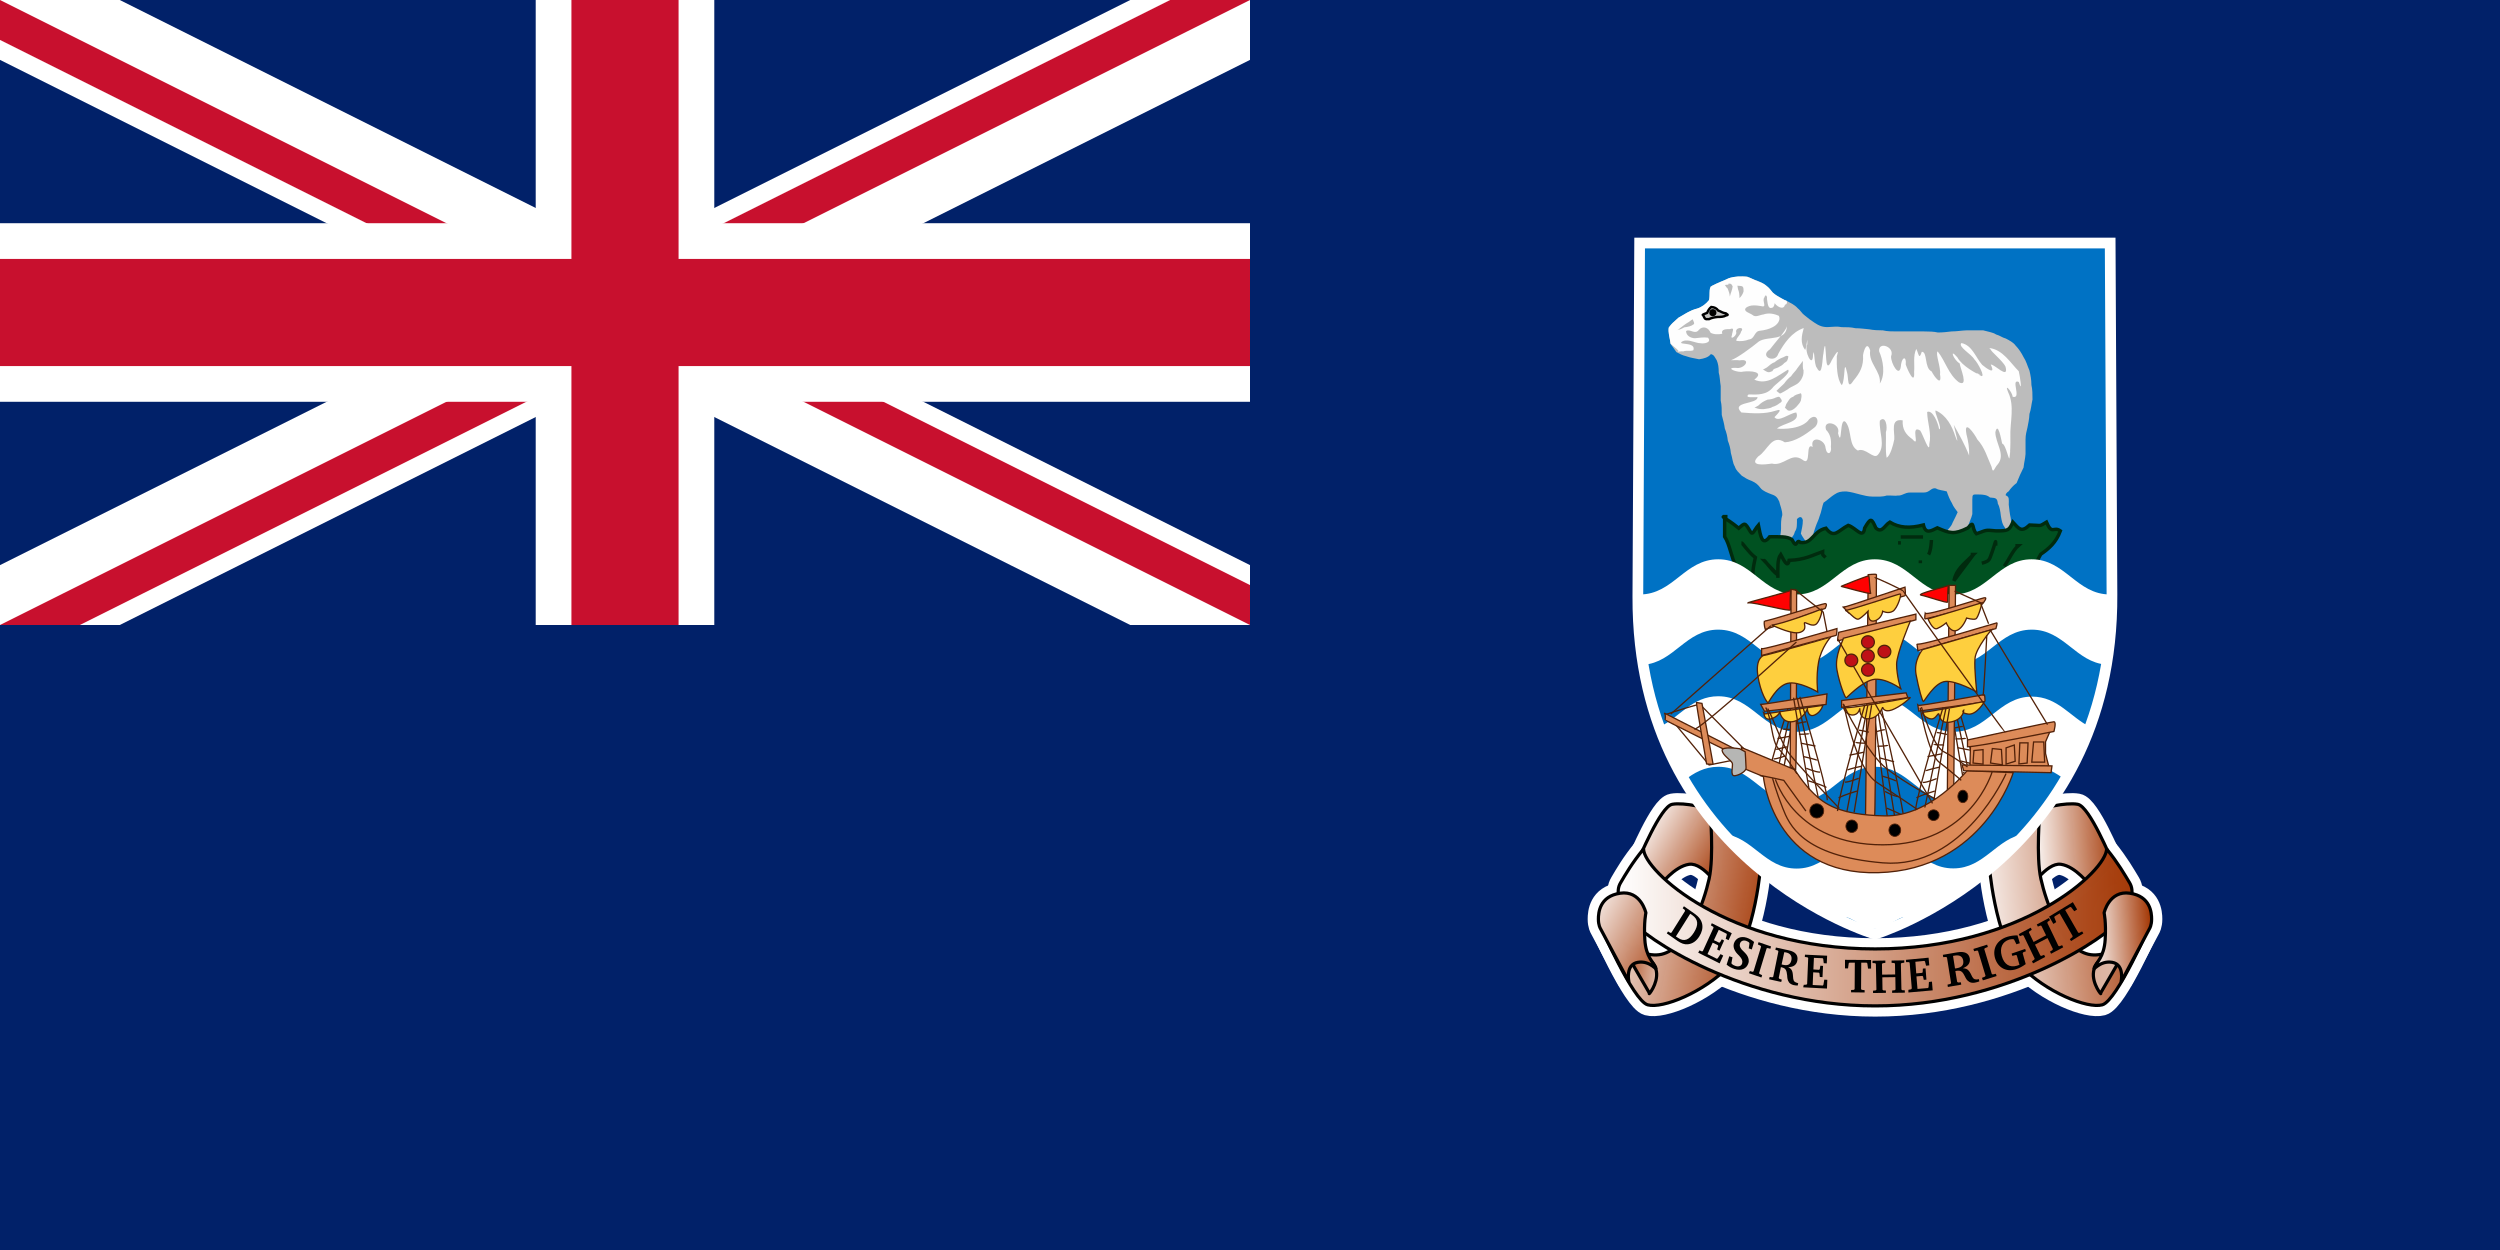 <?xml version="1.0" encoding="utf-8"?>
<!-- Generator: Adobe Illustrator 23.1.0, SVG Export Plug-In . SVG Version: 6.00 Build 0)  -->
<svg version="1.1" id="Layer_1" xmlns="http://www.w3.org/2000/svg" xmlns:xlink="http://www.w3.org/1999/xlink" x="0px" y="0px"
	 viewBox="0 0 1400 700" style="enable-background:new 0 0 1400 700;" xml:space="preserve">
<style type="text/css">
	.st0{fill:#012169;}
	.st1{stroke:#FFFFFF;stroke-width:60;}
	.st2{clip-path:url(#SVGID_2_);stroke:#C8102E;stroke-width:40;}
	.st3{stroke:#FFFFFF;stroke-width:100;}
	.st4{stroke:#C8102E;stroke-width:60;}
	.st5{fill:url(#SVGID_3_);stroke:#FFFFFF;stroke-width:12;stroke-linejoin:bevel;}
	.st6{fill:url(#SVGID_4_);stroke:#FFFFFF;stroke-width:12;stroke-linejoin:bevel;}
	.st7{fill:url(#SVGID_5_);stroke:#FFFFFF;stroke-width:12;stroke-linejoin:bevel;}
	.st8{fill:url(#SVGID_6_);stroke:#FFFFFF;stroke-width:12;stroke-linejoin:bevel;}
	.st9{fill:url(#SVGID_7_);stroke:#FFFFFF;stroke-width:12;stroke-linejoin:bevel;}
	.st10{fill:url(#SVGID_8_);stroke:#FFFFFF;stroke-width:12;stroke-linejoin:bevel;}
	.st11{fill:url(#SVGID_9_);stroke:#FFFFFF;stroke-width:12;stroke-linejoin:bevel;}
	.st12{fill:url(#SVGID_10_);stroke:#FFFFFF;stroke-width:12;stroke-linejoin:bevel;}
	.st13{fill:url(#SVGID_11_);stroke:#FFFFFF;stroke-width:12;stroke-linejoin:bevel;}
	.st14{fill:url(#SVGID_12_);stroke:#000000;stroke-width:1.8;stroke-linejoin:bevel;}
	.st15{fill:url(#SVGID_13_);stroke:#000000;stroke-width:1.8;stroke-linejoin:bevel;}
	.st16{fill:url(#SVGID_14_);stroke:#000000;stroke-width:1.8;stroke-linejoin:bevel;}
	.st17{fill:url(#SVGID_15_);stroke:#000000;stroke-width:1.8;stroke-linejoin:bevel;}
	.st18{fill:url(#SVGID_16_);stroke:#000000;stroke-width:1.8;stroke-linejoin:bevel;}
	.st19{fill:url(#SVGID_17_);stroke:#000000;stroke-width:1.8;stroke-linejoin:bevel;}
	.st20{fill:url(#SVGID_18_);stroke:#000000;stroke-width:1.8;stroke-linejoin:bevel;}
	.st21{fill:url(#SVGID_19_);stroke:#000000;stroke-width:1.8;stroke-linejoin:bevel;}
	.st22{fill:url(#SVGID_20_);stroke:#000000;stroke-width:1.8;stroke-linejoin:bevel;}
	.st23{fill:#0072C4;stroke:#FFFFFF;stroke-width:6;}
	.st24{fill:#BCBCBC;}
	.st25{fill:#FEFEFE;}
	.st26{fill:#C4C4C2;stroke:#000000;stroke-width:1.358;}
	.st27{fill:#005121;stroke:#002B0E;stroke-width:1.94;}
	.st28{fill:#FFFFFF;}
	.st29{fill:none;stroke:#522108;stroke-width:0.737;}
	.st30{fill:none;stroke:#522108;stroke-width:0.751;}
	.st31{fill:#DD8B59;stroke:#522108;stroke-width:0.737;}
	.st32{fill:#FECF3E;stroke:#522108;stroke-width:0.737;}
	.st33{fill:#B6B6B4;stroke:#522108;stroke-width:0.737;}
	.st34{stroke:#522108;stroke-width:0.475;}
	.st35{fill:#FF0101;stroke:#522108;stroke-width:0.737;}
	.st36{fill:#BE1017;stroke:#522108;stroke-width:0.581;}
</style>
<rect y="0" class="st0" width="1400" height="700"/>
<path class="st1" d="M0,0l700,350 M700,0L0,350"/>
<g>
	<defs>
		<path id="SVGID_1_" d="M0,0v175h816.7v175H700L0,0z M700,0H350v408.3H0V350L700,0z"/>
	</defs>
	<clipPath id="SVGID_2_">
		<use xlink:href="#SVGID_1_"  style="overflow:visible;"/>
	</clipPath>
	<path class="st2" d="M0,0l700,350 M700,0L0,350"/>
</g>
<path class="st3" d="M350,0v408.3 M0,175h816.7"/>
<path class="st4" d="M350,0v408.3 M0,175h816.7"/>
<path class="st0" d="M0,350h700V0h700v700H0V350z"/>
<g>
	<g>
		<g id="scroll">
			
				<linearGradient id="SVGID_3_" gradientUnits="userSpaceOnUse" x1="965.384" y1="211.989" x2="918.337" y2="239.781" gradientTransform="matrix(1 0 0 -1 0 699.889)">
				<stop  offset="0" style="stop-color:#A43907;stop-opacity:0.996"/>
				<stop  offset="1" style="stop-color:#FFFFFF"/>
			</linearGradient>
			<path class="st5" d="M964.2,499c0,0-10-16.2-18.3-15c-8.3,1.2-16,11.6-16.6,12.1c-0.6,0.6-12.7-13.3-12.2-13.9
				c0.6-0.6,12.7-30.7,19.4-31.8c6.6-1.2,21,2.2,21,3.4S964.2,499,964.2,499L964.2,499z"/>
			
				<linearGradient id="SVGID_4_" gradientUnits="userSpaceOnUse" x1="991.754" y1="181.744" x2="888.463" y2="200.87" gradientTransform="matrix(1 0 0 -1 0 699.889)">
				<stop  offset="0" style="stop-color:#A43907;stop-opacity:0.996"/>
				<stop  offset="1" style="stop-color:#FFFFFF"/>
			</linearGradient>
			<path class="st6" d="M986.3,481.7c0,1.2-3.3,44-17.7,59c-14.4,15-37.6,24.3-45.9,22c-8.3-2.3-27.1-45.7-27.1-45.7
				s19.9,20.8,34.9,17.4c14.9-3.5,23.8-29.5,26.6-42.2c2.8-12.7,0.6-37.6,0.6-37.6L986.3,481.7L986.3,481.7z"/>
			
				<linearGradient id="SVGID_5_" gradientUnits="userSpaceOnUse" x1="1185.937" y1="227.518" x2="1137.835" y2="224.716" gradientTransform="matrix(1 0 0 -1 0 699.889)">
				<stop  offset="0" style="stop-color:#A43907;stop-opacity:0.996"/>
				<stop  offset="1" style="stop-color:#FFFFFF"/>
			</linearGradient>
			<path class="st7" d="M1135.8,499c0,0,10-16.2,18.3-15c8.3,1.2,16,11.6,16.6,12.1c0.6,0.6,12.7-13.3,12.2-13.9
				c-0.6-0.6-12.7-30.7-19.4-31.8c-6.6-1.2-21,2.2-21,3.4S1135.8,499,1135.8,499L1135.8,499z"/>
			
				<linearGradient id="SVGID_6_" gradientUnits="userSpaceOnUse" x1="1206.681" y1="195.216" x2="1104.678" y2="186.553" gradientTransform="matrix(1 0 0 -1 0 699.889)">
				<stop  offset="0" style="stop-color:#A43907;stop-opacity:0.996"/>
				<stop  offset="1" style="stop-color:#FFFFFF"/>
			</linearGradient>
			<path class="st8" d="M1113.7,481.7c0,1.2,3.3,44,17.7,59c14.4,15,37.6,24.3,45.9,22c8.3-2.3,27.1-45.7,27.1-45.7
				s-19.9,20.8-34.9,17.4c-14.9-3.5-23.8-29.5-26.6-42.2c-2.8-12.7-0.6-37.6-0.6-37.6L1113.7,481.7L1113.7,481.7z"/>
			
				<linearGradient id="SVGID_7_" gradientUnits="userSpaceOnUse" x1="1193.82" y1="180.569" x2="906.189" y2="180.569" gradientTransform="matrix(1 0 0 -1 0 699.889)">
				<stop  offset="0" style="stop-color:#A43907;stop-opacity:0.996"/>
				<stop  offset="1" style="stop-color:#FFFFFF"/>
			</linearGradient>
			<path class="st9" d="M920.4,475.4c-6.6,8.1-10.2,14.4-12.9,19c-2.8,4.6-1.1,11.1,5.3,20.3c6.9,9.9,63.5,48.6,137.3,48.6
				s130.4-38.7,137.3-48.6c6.4-9.2,8-15.6,5.2-20.3c-2.8-4.6-6.3-10.9-12.9-19c0,12.1-46.9,56-129.6,56S920.4,487.5,920.4,475.4z"/>
			
				<linearGradient id="SVGID_8_" gradientUnits="userSpaceOnUse" x1="913.99" y1="159.046" x2="1334.757" y2="155.642" gradientTransform="matrix(1 0 0 -1 0 699.889)">
				<stop  offset="0" style="stop-color:#A43907;stop-opacity:0.996"/>
				<stop  offset="1" style="stop-color:#FFFFFF"/>
			</linearGradient>
			<path class="st10" d="M1176.3,556.2c1.1-1.7,12.7-22,12.7-22l-6.4-4.7c-2,5.7-9.1,7.6-10.2,14.5
				C1171.3,551,1177.4,557.9,1176.3,556.2L1176.3,556.2z"/>
			
				<linearGradient id="SVGID_9_" gradientUnits="userSpaceOnUse" x1="1204.628" y1="175.844" x2="1170.576" y2="173.807" gradientTransform="matrix(1 0 0 -1 0 699.889)">
				<stop  offset="0" style="stop-color:#A43907;stop-opacity:0.996"/>
				<stop  offset="1" style="stop-color:#FFFFFF"/>
			</linearGradient>
			<path class="st11" d="M1187.8,549.9c0,0,2.2-9.8-5-11c-7.2-1.2-11,5.5-10,2.9c1.2-2.9,5.5-5.8,6.1-15.6c0.6-9.8-0.6-15-0.6-15
				s2.8-12.7,14.4-11c11.6,1.7,12.2,11,12.2,14.5s-1.1,5.2-1.1,5.2L1187.8,549.9L1187.8,549.9z"/>
			
				<linearGradient id="SVGID_10_" gradientUnits="userSpaceOnUse" x1="906.553" y1="159.109" x2="939.407" y2="153.898" gradientTransform="matrix(1 0 0 -1 0 699.889)">
				<stop  offset="0" style="stop-color:#A43907;stop-opacity:0.996"/>
				<stop  offset="1" style="stop-color:#FFFFFF"/>
			</linearGradient>
			<path class="st12" d="M923.7,556.2c-1.1-1.7-12.7-22-12.7-22l6.4-4.7c2,5.7,9.1,7.6,10.2,14.5C928.7,551,922.6,557.9,923.7,556.2
				L923.7,556.2z"/>
			
				<linearGradient id="SVGID_11_" gradientUnits="userSpaceOnUse" x1="939.57" y1="159.748" x2="883.723" y2="190.744" gradientTransform="matrix(1 0 0 -1 0 699.889)">
				<stop  offset="0" style="stop-color:#A43907;stop-opacity:0.996"/>
				<stop  offset="1" style="stop-color:#FFFFFF"/>
			</linearGradient>
			<path class="st13" d="M912.2,549.9c0,0-2.2-9.8,5-11c7.2-1.2,11,5.5,10,2.9c-1.2-2.9-5.5-5.8-6.1-15.6c-0.6-9.8,0.6-15,0.6-15
				s-2.8-12.7-14.4-11c-11.6,1.7-12.2,11-12.2,14.5s1.1,5.2,1.1,5.2L912.2,549.9L912.2,549.9z"/>
		</g>
	</g>
	<g>
		
			<linearGradient id="SVGID_12_" gradientUnits="userSpaceOnUse" x1="965.384" y1="211.989" x2="918.337" y2="239.781" gradientTransform="matrix(1 0 0 -1 0 699.889)">
			<stop  offset="0" style="stop-color:#A43907;stop-opacity:0.996"/>
			<stop  offset="1" style="stop-color:#FFFFFF"/>
		</linearGradient>
		<path class="st14" d="M964.2,499c0,0-10-16.2-18.3-15c-8.3,1.2-16,11.6-16.6,12.1c-0.6,0.6-12.7-13.3-12.2-13.9
			c0.6-0.6,12.7-30.7,19.4-31.8c6.6-1.2,21,2.2,21,3.4S964.2,499,964.2,499L964.2,499z"/>
		
			<linearGradient id="SVGID_13_" gradientUnits="userSpaceOnUse" x1="991.754" y1="181.744" x2="888.463" y2="200.87" gradientTransform="matrix(1 0 0 -1 0 699.889)">
			<stop  offset="0" style="stop-color:#A43907;stop-opacity:0.996"/>
			<stop  offset="1" style="stop-color:#FFFFFF"/>
		</linearGradient>
		<path class="st15" d="M986.3,481.7c0,1.2-3.3,44-17.7,59c-14.4,15-37.6,24.3-45.9,22c-8.3-2.3-27.1-45.7-27.1-45.7
			s19.9,20.8,34.9,17.4c14.9-3.5,23.8-29.5,26.6-42.2c2.8-12.7,0.6-37.6,0.6-37.6L986.3,481.7L986.3,481.7z"/>
		
			<linearGradient id="SVGID_14_" gradientUnits="userSpaceOnUse" x1="1185.937" y1="227.518" x2="1137.835" y2="224.716" gradientTransform="matrix(1 0 0 -1 0 699.889)">
			<stop  offset="0" style="stop-color:#A43907;stop-opacity:0.996"/>
			<stop  offset="1" style="stop-color:#FFFFFF"/>
		</linearGradient>
		<path class="st16" d="M1135.8,499c0,0,10-16.2,18.3-15c8.3,1.2,16,11.6,16.6,12.1c0.6,0.6,12.7-13.3,12.2-13.9
			c-0.6-0.6-12.7-30.7-19.4-31.8c-6.6-1.2-21,2.2-21,3.4S1135.8,499,1135.8,499L1135.8,499z"/>
		
			<linearGradient id="SVGID_15_" gradientUnits="userSpaceOnUse" x1="1206.681" y1="195.216" x2="1104.678" y2="186.553" gradientTransform="matrix(1 0 0 -1 0 699.889)">
			<stop  offset="0" style="stop-color:#A43907;stop-opacity:0.996"/>
			<stop  offset="1" style="stop-color:#FFFFFF"/>
		</linearGradient>
		<path class="st17" d="M1113.7,481.7c0,1.2,3.3,44,17.7,59c14.4,15,37.6,24.3,45.9,22c8.3-2.3,27.1-45.7,27.1-45.7
			s-19.9,20.8-34.9,17.4c-14.9-3.5-23.8-29.5-26.6-42.2c-2.8-12.7-0.6-37.6-0.6-37.6L1113.7,481.7L1113.7,481.7z"/>
		
			<linearGradient id="SVGID_16_" gradientUnits="userSpaceOnUse" x1="1193.82" y1="180.569" x2="906.189" y2="180.569" gradientTransform="matrix(1 0 0 -1 0 699.889)">
			<stop  offset="0" style="stop-color:#A43907;stop-opacity:0.996"/>
			<stop  offset="1" style="stop-color:#FFFFFF"/>
		</linearGradient>
		<path class="st18" d="M920.4,475.4c-6.6,8.1-10.2,14.4-12.9,19c-2.8,4.6-1.1,11.1,5.3,20.3c6.9,9.9,63.5,48.6,137.3,48.6
			s130.4-38.7,137.3-48.6c6.4-9.2,8-15.6,5.2-20.3c-2.8-4.6-6.3-10.9-12.9-19c0,12.1-46.9,56-129.6,56S920.4,487.5,920.4,475.4z"/>
		
			<linearGradient id="SVGID_17_" gradientUnits="userSpaceOnUse" x1="913.99" y1="159.046" x2="1334.757" y2="155.642" gradientTransform="matrix(1 0 0 -1 0 699.889)">
			<stop  offset="0" style="stop-color:#A43907;stop-opacity:0.996"/>
			<stop  offset="1" style="stop-color:#FFFFFF"/>
		</linearGradient>
		<path class="st19" d="M1176.3,556.2c1.1-1.7,12.7-22,12.7-22l-6.4-4.7c-2,5.7-9.1,7.6-10.2,14.5
			C1171.3,551,1177.4,557.9,1176.3,556.2L1176.3,556.2z"/>
		
			<linearGradient id="SVGID_18_" gradientUnits="userSpaceOnUse" x1="1204.628" y1="175.844" x2="1170.576" y2="173.807" gradientTransform="matrix(1 0 0 -1 0 699.889)">
			<stop  offset="0" style="stop-color:#A43907;stop-opacity:0.996"/>
			<stop  offset="1" style="stop-color:#FFFFFF"/>
		</linearGradient>
		<path class="st20" d="M1187.8,549.9c0,0,2.2-9.8-5-11c-7.2-1.2-11,5.5-10,2.9c1.2-2.9,5.5-5.8,6.1-15.6c0.6-9.8-0.6-15-0.6-15
			s2.8-12.7,14.4-11c11.6,1.7,12.2,11,12.2,14.5s-1.1,5.2-1.1,5.2L1187.8,549.9L1187.8,549.9z"/>
		
			<linearGradient id="SVGID_19_" gradientUnits="userSpaceOnUse" x1="906.553" y1="159.109" x2="939.407" y2="153.898" gradientTransform="matrix(1 0 0 -1 0 699.889)">
			<stop  offset="0" style="stop-color:#A43907;stop-opacity:0.996"/>
			<stop  offset="1" style="stop-color:#FFFFFF"/>
		</linearGradient>
		<path class="st21" d="M923.7,556.2c-1.1-1.7-12.7-22-12.7-22l6.4-4.7c2,5.7,9.1,7.6,10.2,14.5C928.7,551,922.6,557.9,923.7,556.2
			L923.7,556.2z"/>
		
			<linearGradient id="SVGID_20_" gradientUnits="userSpaceOnUse" x1="939.57" y1="159.748" x2="883.723" y2="190.744" gradientTransform="matrix(1 0 0 -1 0 699.889)">
			<stop  offset="0" style="stop-color:#A43907;stop-opacity:0.996"/>
			<stop  offset="1" style="stop-color:#FFFFFF"/>
		</linearGradient>
		<path class="st22" d="M912.2,549.9c0,0-2.2-9.8,5-11c7.2-1.2,11,5.5,10,2.9c-1.2-2.9-5.5-5.8-6.1-15.6c-0.6-9.8,0.6-15,0.6-15
			s-2.8-12.7-14.4-11c-11.6,1.7-12.2,11-12.2,14.5s1.1,5.2,1.1,5.2L912.2,549.9L912.2,549.9z"/>
	</g>
	<g>
		<path d="M949,511.7l-6-4.2l-0.7,1.1l1.2,1l0.1,0.6l-7.6,12.1l-0.6,0.1l-1.3-0.8l-0.7,1.1l6,4.2c2.1,1.4,3.8,2.1,5.8,1.9
			c2.6-0.3,4.7-1.7,6.4-4.4C954.6,519.6,953.8,515,949,511.7L949,511.7z M946.5,511.7l1.2,0.8c3.3,2.3,3.6,5.4,0.9,9.7
			s-5.6,5.3-8.9,3l-1.2-0.8L946.5,511.7L946.5,511.7z"/>
		<path d="M951,533.5l12,6l2-4.4l-1.5-0.8l-1.6,2.4l-0.5,0.2l-5.2-2.6l2.9-6.4l2.9,1.4l0.2,0.5l-0.6,1.9l1.3,0.7l2.6-5.7l-1.3-0.7
			l-1,1.7l-0.5,0.2l-2.9-1.4l2.7-5.8l4.4,2.2l0.1,0.5l-0.6,2.3l1.6,0.8l1.8-3.9l-11.2-5.6l-0.5,1.2l1.3,0.8l0.2,0.5l-6,13.1
			l-0.5,0.2l-1.4-0.6L951,533.5L951,533.5z"/>
		<path d="M966.9,540.2c1.3,1.1,2.8,1.9,4.3,2.4c3.9,1.3,6.9-0.1,7.9-3.2c0.5-1.5,0.1-3.2-0.9-4.6c-1.1-1.5-2.2-2.3-2.8-3
			c-1-1.2-1.4-2.2-1-3.4c0.4-1.4,1.8-2.1,3.5-1.5c0.8,0.3,1.3,0.6,1.6,0.9l0.2,0.5l-0.4,2.8l1.7,0.6l1.3-4.2
			c-1.3-1.1-2.7-1.9-4.2-2.4c-3.4-1.1-6.2,0.4-7.1,3.2c-0.4,1.3-0.2,2.7,0.6,4.1c0.7,1.3,1.7,2.1,2.5,3c1.4,1.5,1.9,2.7,1.5,4.1
			c-0.4,1.4-1.9,2.1-3.8,1.4c-0.7-0.2-1.4-0.6-2-1.1l-0.2-0.5l0.6-3.2l-1.8-0.6L966.9,540.2L966.9,540.2z"/>
		<path d="M979.4,545l7,2.4l0.4-1.3l-1.5-0.7l-0.2-0.5l4.2-13.8l0.5-0.2l1.6,0.4l0.4-1.3l-7-2.4l-0.4,1.3l1.5,0.7l0.3,0.5l-4.2,13.8
			l-0.5,0.3l-1.6-0.4L979.4,545L979.4,545z"/>
		<path d="M994.5,530.6l-0.3,1.3l1.4,0.4l0.3,0.5l-2.9,14.2l-0.5,0.3l-1.5-0.2l-0.3,1.3l6.8,1.5l0.3-1.3l-1.4-0.5l-0.3-0.5l1.2-6
			c0.1,0,0.3,0.1,0.4,0.1c2.4,0.5,2.8,1.8,3.1,4.5c0.1,1.4,0.1,2.6,1.1,4c0.5,0.6,1.3,1.1,2.3,1.4c0.7,0.2,1.6,0.3,2.5,0.3l0.3-1.3
			c-0.1,0-0.2,0-0.3-0.1c-1.6-0.4-2.3-0.9-2.5-2.5c-0.2-1.4-0.1-2.9-0.6-4.2c-0.4-1-1.1-1.7-2.2-2.2c2.8,0,4.6-1.2,5.1-3.6
			c0.6-3-1-5-4.7-5.8L994.5,530.6L994.5,530.6z M999.2,533.2l1.1,0.2c2.3,0.5,3.3,2,2.9,4.2c-0.5,2.5-2,3.3-4.6,2.7
			c-0.3-0.1-0.6-0.1-0.9-0.2L999.2,533.2L999.2,533.2z"/>
		<path d="M1009.8,552.9l13.3,0.7l0.2-4.9l-1.7-0.1l-0.5,2.9l-0.3,0.4l-5.7-0.3l0.3-7.1l3.2,0.2l0.3,0.4l0.2,2l1.5,0.1l0.3-6.3
			l-1.5-0.1l-0.3,1.9l-0.4,0.4l-3.2-0.2l0.3-6.5l4.9,0.2l0.3,0.4l0.3,2.4l1.7,0.1l0.2-4.3l-12.4-0.6l-0.1,1.3l1.5,0.2l0.4,0.4
			l-0.6,14.5l-0.4,0.4l-1.5,0.1L1009.8,552.9L1009.8,552.9z"/>
		<path d="M1033.2,537.5l0,4.8l1.7,0l0.4-2.9l0.4-0.3l3,0l-0.1,14.8l-0.4,0.4l-1.6,0.1l0,1.3l7.6,0.1l0-1.3l-1.6-0.2l-0.4-0.4
			l0.1-14.8l3,0l0.4,0.4l0.4,2.9l1.7,0l0-4.8L1033.2,537.5L1033.2,537.5z"/>
		<path d="M1048.6,538l0,1.3l1.5,0.1l0.4,0.4l0.3,14.4l-0.4,0.4l-1.5,0.2l0,1.3l7.2-0.1l0-1.3l-1.5-0.1l-0.4-0.4l-0.1-6.9l7.3-0.1
			l0.1,6.9l-0.4,0.4l-1.5,0.2l0,1.3l7.1-0.1l0-1.3l-1.5-0.1l-0.4-0.4l-0.3-14.4l0.4-0.4l1.5-0.2l0-1.3l-7.1,0.1l0,1.3l1.5,0.1
			l0.4,0.4l0.1,6l-7.3,0.1l-0.1-6l0.4-0.4l1.5-0.2l0-1.3L1048.6,538z"/>
		<path d="M1068.7,555.8l13.6-1.2l-0.4-4.9l-1.7,0.2l-0.2,2.9l-0.3,0.5l-5.9,0.5l-0.6-7l3.3-0.3l0.4,0.3l0.4,1.9l1.5-0.1l-0.5-6.3
			l-1.5,0.1l-0.1,2l-0.3,0.4l-3.3,0.3l-0.5-6.5l5-0.5l0.4,0.3l0.6,2.4l1.8-0.2l-0.4-4.3l-12.7,1.2l0.1,1.3l1.6,0l0.4,0.3l1.2,14.4
			l-0.4,0.5l-1.5,0.3L1068.7,555.8L1068.7,555.8z"/>
		<path d="M1088,534.7l0.2,1.3l1.6-0.1l0.5,0.3l2.3,14.3l-0.4,0.5l-1.6,0.4l0.2,1.3l7.5-1.3l-0.2-1.3l-1.6,0.1l-0.5-0.4l-1-6
			c0.2,0,0.3-0.1,0.5-0.1c2.7-0.5,3.6,0.6,4.8,3c0.6,1.2,1.1,2.4,2.6,3.2c0.7,0.4,1.8,0.6,2.9,0.4c0.8-0.1,1.7-0.4,2.6-0.7l-0.2-1.3
			c-0.1,0-0.2,0-0.3,0.1c-1.8,0.3-2.6,0-3.4-1.3c-0.7-1.3-1.2-2.7-2.2-3.7c-0.7-0.8-1.7-1.1-3.1-1.2c2.9-1.1,4.2-2.9,3.9-5.4
			c-0.5-3-2.9-4.2-7-3.5L1088,534.7L1088,534.7z M1093.7,535.3l1.2-0.2c2.6-0.4,4.1,0.6,4.5,2.8c0.4,2.5-0.8,3.8-3.6,4.3
			c-0.3,0.1-0.6,0.1-1,0.1L1093.7,535.3z"/>
		<path d="M1110.4,549l7.7-2.4l-0.4-1.3l-1.8,0.4l-0.5-0.3l-4.2-13.9l0.3-0.5l1.7-0.7l-0.4-1.3l-7.7,2.4l0.4,1.3l1.7-0.4l0.5,0.2
			l4.2,13.9l-0.3,0.5l-1.7,0.7L1110.4,549L1110.4,549z"/>
		<path d="M1126.5,534l0.4,1.3l2-0.5l0.5,0.2l1.5,5.3c-0.7,0.3-1.1,0.4-1.4,0.5c-4,1.2-7.2-0.7-8.5-5.4c-1.3-4.6,0.3-8,4.1-9.2
			c0.7-0.2,1.5-0.3,2.3-0.3l0.5,0.3l1.3,2.6l1.9-0.6l-1.3-4.4c-2.1,0-4,0.3-5.7,0.8c-5.7,1.8-8.4,6.5-6.9,11.9
			c1.6,5.4,6.3,8,11.7,6.3c1.9-0.6,3.7-1.6,5.5-2.9l-1.7-6.1l0.3-0.5l1.5-0.6l-0.4-1.3L1126.5,534L1126.5,534z"/>
		<path d="M1130.5,523.1l0.6,1.2l1.5-0.6l0.6,0.2l6.2,12.9l-0.2,0.6l-1.3,0.9l0.6,1.2l6.8-3.6l-0.6-1.2l-1.5,0.6l-0.6-0.2l-3-6.1
			l7-3.7l3,6.1l-0.2,0.6l-1.4,0.9l0.6,1.2l6.8-3.6l-0.6-1.2l-1.5,0.6l-0.6-0.2l-6.2-12.9l0.2-0.6l1.3-0.9l-0.6-1.2l-6.8,3.6l0.6,1.2
			l1.5-0.6l0.5,0.2l2.6,5.3l-7,3.7l-2.6-5.3l0.2-0.6l1.4-0.9l-0.6-1.2L1130.5,523.1L1130.5,523.1z"/>
		<path d="M1147.5,513.3l2.4,4.1l1.6-1l-1.1-2.7l0.2-0.5l2.8-1.7l7.3,12.7l-0.2,0.6l-1.4,1.1l0.7,1.1l6.9-4.3l-0.7-1.1l-1.6,0.8
			l-0.6-0.1l-7.3-12.7l2.8-1.7l0.5,0.1l1.8,2.3l1.6-1l-2.4-4.1L1147.5,513.3L1147.5,513.3z"/>
	</g>
</g>
<g>
	<path class="st23" d="M1050,523.1c0,0-133.5-39.4-132.8-189.1l1-197.9h263.5l1,196.8C1183.6,482.6,1050,523.1,1050,523.1
		L1050,523.1z"/>
	<g>
		<path class="st24" d="M936.6,180.9c0.2,0,1.8-1.5,3.3-2.9c2.1-1,4-2.5,6.1-3.5c1.6-0.9,4.7-1.6,6.1-2.3c1.9-1,3.4-2.1,5-4.1
			c0.2-2.6,0.6-4.4,0.6-7.5c2.2-1.1,4.2-2.1,6.1-2.9c2.8-0.8,3.4-1.9,6.1-2.3c1.7-0.6,4.6-0.6,7.2-0.6c2.8,0,4.5,2,7,2.4
			c2.9,1.2,4.3,2,6.6,4.1c1.3,1.7,2.1,3,4.4,4.3c1.8,0.9,3.5,2.3,5.5,2.9c2.3,1.3,4.3,2.1,6.1,4.1c1.6,1.2,2.3,2.9,3.9,4
			c1.8,1.5,3.6,2.9,5.5,4.1c2.4,1.6,4.7,2.8,8.6,2.4c2-0.1,4.2-0.4,6.6,0.1c2.7,0,5.3,0,7.7,0.6c2.8,0,5.1,0.4,7.7,0.6
			c2.5,0.5,5,0.6,7.7,0.6c2.4,0.6,5,0.6,7.7,0.6h7.7h7.7c2.8,0,5.7,0.1,7.7,0.6c2.8,0,5.2-0.3,7.7-0.6c3,0,5.3-0.5,8.3-0.6h9.4
			c2.4,0.7,5.5,1.1,7.2,2.3c2.2,0.6,3.3,1.7,5.5,2.3c1.7,0.9,4.3,2.2,5.5,4c1.6,1.6,3.2,4,4.4,6.4c1.5,2.2,2.1,4.8,3.3,7.5
			c0.6,2.6,1.1,5.2,1.1,8.1c0.6,2.5,0.6,5.3,0.6,8.1c-0.6,2.6-0.8,5.6-1.7,8.1c-0.1,2.8-0.7,5.4-1.1,7.5c-0.5,2.4-1.1,3.9-1.1,6.9
			v8.1c-0.2,2.7-0.8,4.6-1.1,7.5c-1.3,2.5-2.6,5.5-3.9,8.7c-1.8,1.3-3.4,3.1-4.4,4.6c-1.2,0.7-1.9,1.8-1.7,2.3
			c2.2,0.8,1.7,2.3,1.7,5.2c0.3,2.2,0.5,5,1.1,7.5c0.2,2.8,0.8,4.5,1.7,6.4c0.9,1.1,1,0.6-1.1,0.6c-1.6,1.3-3.2,0.6-3.9-1.7
			c-1.3-1.6-1.7-3.4-2.2-6.4c-0.3-2.7-0.7-5.3-1.7-6.9c-0.3-3.3-1.2-3.2-4.4-3.5c-1.6-1.4-3.6-1.7-6.6-1.7c-3,0-3.3-0.3-3.3,2.9v8.1
			c-0.5,2.3-1.7,4.3-2.2,6.4c-1.7,1.2-2.5,3.2-4.4,4.6c-0.9,2.6-2.2,3.1-5,3.5c-1-1.2-2.5-2.8-3.3-4c1.5-2.6,2.9-3,3.9-5.8
			c1.2-2.3,1.9-3.8,2.8-5.8c-1.2-1.8-2.2-2.6-3.3-5.2c-0.9-1.4-2.2-4.4-2.8-6.4c-1.8-0.6-4.7-0.7-6.1-1.7c-2.7-0.6-3.4,2.3-6.6,2.3
			h-7.7c-3.4,0-4.3,1.9-7.2,1.7c-0.9,0.3-2.9-0.1-6.1,0c-2.3,0.8-5.1,0.6-7.7,0.6c-2.8,0-5.1-0.7-7.2-1.2c-2.5-0.7-5.1-1.4-7.7-1.7
			c-3.2,0-4.5,0.3-6.6,1.7c-1.7,1-4.2,3.4-6.1,4.6c-0.8,1.9-1.2,5.2-2.2,7.5c-0.6,2.3-1.5,3.7-2.2,5.8c-0.7,2-1.5,4-1.7,6.9
			c-0.2,3.9-1,3.4-3.3,2.3c-1-1.6-2.5-3.4-3.3-5.2c0.5-2.9,1.1-4.4,1.1-7.5c-0.5-2.2-1.8-2.2-3.3-0.6c0,3,0.1,5.4-1.1,6.9
			c-0.6,2.4-1.6,3.4-3.3,4.6c-0.8,2.1-2.7,3.1-4.4,4.1c-0.3-0.1,0-0.8,0-2.3c-1.3-2.6-0.1-4.8-0.1-8.1c0-2.9-0.1-4.9,0.7-7.5
			c0-2.8-1.3-5.5-1.7-7.5c-1-2.1-1.6-3.2-4.4-4.1c-2-0.8-4.8-1.8-6.1-3.5c-1.6-2.1-2.6-2.9-5-4c-2.5-0.9-3.8-1.8-5.5-2.9
			c-1.7-1.9-3.1-2.7-3.9-5.2c-1.2-1.8-1.4-5.1-2.2-7.5c-0.2-2.5-0.9-4.9-1.7-6.9c-0.3-2.5-0.7-4.4-1.7-6.9c-0.3-2.4-1-4.9-1.7-7.5
			c0-2.8,0-5.6-0.6-8.1v-8.1c-0.4-2.3-0.5-5.8-1.1-7.5c0-3.1-0.3-4.9-1.1-6.9c-1.3-2-1.4-3-3.3-3.5c-1.4,1.8-3.7,2.5-6.6,2.9
			c-2-0.5-4.9-0.8-7.2-1.7c-2.2-0.5-3.7-1.4-5.5-2.3c-1-1.5-2.2-3.2-3.3-4.6c-0.3-3-1-4.6-1.1-7.5
			C934.4,182.7,934.4,183.9,936.6,180.9L936.6,180.9z"/>
		<path class="st25" d="M969.4,201.7c3.5-1.2,11.2-6.9,15.6-10.5c5-3.2,15.3,0.1,15.7-8.5c-0.6,2.6-6.6,9-9.5,12.9
			c-6.4,4.1,3.1,8.2,4.7,2.4c3.3-5.9,7.5-12,14.2-14.3c-1.2,4.3-2.1,8.5,0.8,12.3c1-1.9,1.3-9.6,1.2-3.2c-2.1,3.6,3.1,14.1,3.2,5.9
			c0.8-5.2,0.5,5.6,2.1,7.2c3.3,6.4,3-5.9,3.8-8.3c0.6-4.6,0.8-3.4,0.1-0.1c-0.7,4.2,0.7-8.7,1-1.6c0.5,3.7,0,13.7,3.5,5.8
			c2.9-4.7,3.5-4.8,0.4-0.6c-1,1.6,4.7-8.6,2.4-1.5c-0.1,5.1,0,12.7,2.8,16.1c2.1-2.6,0.9-16.3,3-6.9c0.8,2.7,0,10,3.5,4.4
			c3.7-4.4,5.8-8.2,5.4-14.3c0.5-3.1,2.3-8.1,4-2.6c-1.1,7.1,6.3,11.7,5.4,18.5c3.3-5.2,1.8-13.1-0.4-18.1c-0.5-5.9,9-2.4,6.7,2.8
			c-0.3,3.8,5.1,13.4,5.6,4.5c0.7-4.3,3.1-4.6,2.6,0.1c1,3.1,5.2,12.1,4.7,4.2c0.4-4.3-0.7-8.8,1.2-12.9c1.4,2.6,1.5,6.6,3.1,1.6
			c3.3-0.1,1.3,9.1,5.5,11c1.7,3.3,5.9,8.7,4.7,1.6c0.6-3.8-2.8-11.8-1.3-12.8c4.4,5.5,6,12.9,11.9,17.3c5.6,2.8,0.7-7.9,0.4-10.6
			c-3.3-1.8-6.1-9-1.3-3.4c2.7,5,11,9.3,13.6,10.4c-2.5-1.8-4.7-2.5-0.5,0c3.1,1.3-1.8-7.7-3.6-9.3c-1.6-2.9-9.4-7.1-7.2-9.1
			c6.1,1.3,7.9,8,11.6,12.2c2.3,1.9,7.9,6.1,4.8-0.1c1.7-0.7,10.3,8.8,8.3,1.2c-1.4-3.3-9-9.2-8.1-9.6c2.6,3.7,1,1.1-1-0.9
			c7.5,0.8,11.8,8.3,16.5,13c0.6,2.3,2.3,13.2,0,6c-4.8-2.1,1.9,9.8-3.4,8.3c-0.2-2.6-4.9-8.2-2.6-2.7c3.9,8,1,16.8,1.3,25.2
			c0.1,4.1-0.1,8.3-0.4,12.4c0.3-3,0.5-8.1,0-1.5c-0.2,4.6-1.9-6.7-4.2-7.2c-0.5-2.1-2.3-12.7-3.8-6.4c0,6.2,6,12.7,1.2,18.2
			c-1.6,1.5-2.5,5.8-3.3,1.3c-2.4-5.4-3.9-11-8-15.4c-1.7-3.4-7.7-11.7-6.1-3c1,3.9,1.7,7.9,1.5,12c-2.3-6-5.5-11.6-8.6-17.2
			c0.5,2.6,3.6,13.7,0.9,6.5c-1.9-5.9-5-11.8-10.9-14.5c-1.6-0.2,4,10.4,1.8,10.5c-0.5-3.4-3.6-11.1-6.7-9.7
			c0.1,6.1,2.6,11.8,1.2,18.1c0.3,6.1-3.8-6.1-5.1-7.7c-6-3.7,0.4,10.3-4.3,4.9c-3.8-2.7-5.8-5.6-5.5-10.6
			c-7.1-1.2-4.4,6.3-4.7,10.6c-0.6,3.2-2.3,9.4-4.3,10.3c-0.8-4.7-0.2-9.6-0.4-14.3c1.1-2.7-0.1-9.8-3.4-6.4
			c-0.6,6.2,3.5,14-1.1,19.1c-2.4,2.8-6.9-4.3-11.2-2.4c-5.4-2.8-3.2-11.4-6.8-15.9c-3.6-3.8-1.9,15.3-4.3,6.2
			c1.7-5.8-8.8-8-6.7-1.9c2.6,2.6,3,5.9,2.7,9.4c0.7,4.1-2.3,5.3-3,0.7c-0.3-5-8.9-7.1-7.2-0.5c-4.5-2.9-0.3,11.5-5.8,7.1
			c-6.3-4.4-10.3,3.9-17.1,2.2c-3.9,0.6-13.2,1.7-7.6-4c5.3-3.2,7.5-12.8,14.9-7.9c5.6-0.3,11.6-4.3,16.2-8c3.8-2.5,2.1-9-2.5-5
			c-3.8,5.7-14.8,5.7-18.1,5.3c3.3-3.1,13.3-3.5,10.8-9c-3.7,0.3-10.1,5.8-12.2,2.6c1.3-1.4,5.5-5.3,0.6-3.6c-6.1,2-12.7,1.5-19.1,1
			c-6.3-6.2,9.2-4.5,9-8.6c-1.5-0.1-7.6,0.7-5-1.5c5.1,0.1,10.3,0.5,14-4.4c2.2-2.3,10-7.6,8.1-9.5c-5.7,3.3-11.7,8.9-18.9,5.6
			c6.2-4.6-2.4-5-6.3-4.5c-2.8,0.9-10.7-2.3-4-2.1c4.6,1,9.1-5.4,2.1-4.2C972.5,201.5,970.9,201.8,969.4,201.7L969.4,201.7z"/>
		<path class="st25" d="M935.5,192.4c-0.3-3-1.5-6-1-9c1.5-2.2,3.5-3.7,5.4-5.5c3.4-1.9,6.6-4.2,10.4-5.1c2.7-0.8,5-2.6,6.7-4.7
			c0.9-2.6-0.7-6.7,1.8-8.1c3-1.6,6.2-2.7,9.3-4.2c3.3-1.1,6.9-1.2,10.4-0.8c2.8,1.2,5.5,2.3,8.3,3.5c2.5,1.2,4.3,3.2,6,5.4
			c2,1.8,4.4,2.9,6.7,4.2c1.9,0.1,1.3,2.6,0.1,2.5c-0.8,3.7-5.4,0.6-6.2-1.6c0.8-1.4,0.5,3.2-1,3.3c-2.6,1.1-2.5-3.2-2.9-4.9
			c0.3-1.4-0.8-3.1-1.4-0.9c-1.7,1.9,1.9,6-1.9,4.9c-2.8-0.4-5.9-0.9-8.4,0.9c-2,2.1,2.2,3,3.5,4c1.8,1.7,4.2,0,6.2-0.2
			c2.8-1,6-0.5,8.7,0.8c1.2,2.6-1.2,5.2-3.5,6.3c-2.2,1.2-4.6,1.7-7,2c-3.5,0.2-2.9,4.6-6.3,4.9c-2.2,0.9-4.7,1.1-7,0.8
			c-0.5-1.3,2.3-3.3,2.6-5.2c2.5-3-3.6-2.5-2.7,0.4c0.4,1.9-3.8,4.8-2.4,1.5c0.1-1.8,1.9-4.5-1.2-3.3c-1.7,0-5.2-0.1-4.2,2.6
			c-2.1,0.4-4.8,0.5-6.6-0.6c-1.1-2.9-4.4-4.1-6.6-1.5c-2.1,2.8-5-0.9-7.1,0.6c0,2.6,2.7,4,5,4c2.4-0.2,4.9-0.7,7.3-0.3
			c2.2,2.7-2.1,3.5-4.2,3.1c-2.8-0.1-5.3-1.7-8.1-1.5c-1.4-0.2-4.5,1.5-1.5,1.7c2.2,0.4,6.6,0.3,5.6,3.7c-1.7,0.8-3.8-0.1-5.7,0.7
			c-1.1-0.3-4.5,0.6-2.6-0.3C938.7,194.9,936.8,193.9,935.5,192.4L935.5,192.4z"/>
		<path class="st24" d="M947.9,178.8c-0.1,0-1.3,0.8-2.3,1.6c-1.7,0.9-3.6,2.5-4.7,3.3c-0.9,0.7-0.9,1-2,1.2
			c1.9-0.3,2.7-0.7,4.3-1.6c2-0.2,4-0.7,5.1-1.6C949.3,181.3,948.2,179.7,947.9,178.8L947.9,178.8z"/>
		<path class="st24" d="M965.9,159.6c0.2,0,0.7,1.3,1.6,2c0.6,1.6,1.1,2.7,1.2,4.5c0.5-2,1.3-3.6,1.6-5.7c-0.6-1.1-0.6-1.6-2.3-1.6
			C967.8,159.9,967.9,159.2,965.9,159.6z"/>
		<path class="st24" d="M972.9,160v0.4c0-1.1,0-0.5,0.4,1.6c0.6,1.4,0.8,2.8,0.8,4.9c1-0.8,1.9-2.3,2.3-3.7
			C976.4,160,976,160.2,972.9,160z"/>
		<path class="st24" d="M987.4,207h0.4c-1.2,0-0.5,0.1,1.6-1.2c1.3-0.9,2.4-2.3,4.3-2.9c1.8-1.5,3.2-2.2,5.1-2.9
			c0.9-0.4,1.7-1.2,2.7-0.4c-0.3,2-0.6,2.8-2.3,3.7c-0.9,1.2-2.3,1.8-3.5,2.5c-1.3,0.6-2.7,0.6-3.1,2
			C990.3,208.8,990.1,208.7,987.4,207L987.4,207z"/>
		<path class="st24" d="M994.8,218.9c0.7-0.6,3.1-3.1,4.3-4.1c1.3-1.8,2.6-3.2,3.9-4.1c1.1-1.8,2.6-2.9,3.5-4.5
			c1.1-1.4,1.9-2.5,3.1-4.1c0,1.8-0.2,4.2,0.4,5.3c0,2.5-0.3,3.1-1.2,4.9c-0.9,1.4-1.6,2.4-3.5,3.3c-1.8,1-2.8,1.3-4.3,2.5
			c-1.1,0.7-2.3,1.4-3.5,2C996.4,220.6,996.9,220.4,994.8,218.9L994.8,218.9z"/>
		<path class="st24" d="M982.7,228.3h0.4c-1.2,0-0.5,0.1,1.6-1.2c1.7-1.7,3-2.4,5.1-3.3c1.6-0.1,3.5-0.5,4.7-1.2
			c0.9-0.2,1.6-0.8,2.3,0c1.2,1.7,1.6,2.2-0.4,3.3c-0.9,0.8-2.6,1.7-3.9,2c-1,0.8-2.9,0.9-4.7,1.2c-1.6,0-2.5,0.2-3.1-0.8l3.1,0.8
			C986.2,229.1,985.3,229.3,982.7,228.3z"/>
		<path class="st24" d="M999.5,228.3v-0.4c0,1.1,0,0.5,0.8-1.6c1.5-2.3,2-3.6,3.9-4.1c0.9-1.1,2.4-1.4,4.3-2c0.7,1.2,0.2,2.7,0,4.1
			c-0.5,1.5-1.9,2.6-2.7,3.7c-1.2,0.9-1.7,1.7-3.5,2C1000.7,229.9,1001.5,229.9,999.5,228.3z"/>
		<path class="st26" d="M953.7,176.4c-0.9,0,1.5-0.9,2.3-1.2c0.6-1.4,1.2-2.4,2.3-3.3c2,0.2,2.9,0.7,3.9,2c1.6,0.5,2.2,1.3,4.3,1.6
			c0.8,0.7,1.8,0.8,0,1.2c-1.2,0.7-2.8,0.8-4.7,0.8c-2,0.2-3.5,0.6-4.7,1.2C954.6,178.8,955,178.9,953.7,176.4L953.7,176.4z"/>
		<ellipse cx="959.2" cy="175.1" rx="2" ry="2"/>
	</g>
	<g>
		<path class="st27" d="M965.8,289.3h1.6c-4.9,0-2-0.3,6.3,6.5c3.4-3,3.4-3.4,6.3,1.6c1.6,2.9,2.1-0.3,4.7-3.3
			c1.2,5.9,2,12.2,6.3,6.5c4.8,0,9.9-0.4,12.5,1.6c3.2,6.2,2.1-1,4.7,1.6c6.9,0.9,6.8-6.2,14.3-8c4.7,6.1,6.7,1.4,12.5-1.6
			c4.3,1.3,8.4,8.1,9.2,1.5c3.5-6,3.8-5.5,6.3,0c3.4,3.2,4.9-1.6,7.8-3.3c5.2,3.2,11.1,3.6,18.8,1.6c1.3,5.5,4.6,3.1,7.8,1.6
			c6.9,3,9.3,4,17.2,0c3.9-4.8,1.7,0.1,4.7,3.3c5.8-1.9,4.2-2.3,11-1.6c6.8,0,7.3-0.2,9.4-4.9c3.4,3.6,4.6,6.1,9.4,1.6
			c7.3,0.2,5,1,9.4-1.6c3.2,7.5,4,2.1,7.8,4.9c-2.5,6.7-6.4,9.9-11,13.1c-3,5.2-4.9,10.8-11,13.1c-4.4,4.7-9.1,7.5-14.1,11.5
			c-6.8,1.8-14.3,1.6-21.9,1.6h-21.9h-21.9H1030c-4.7,2.4-12.3,3.6-18.8,4.9c-7.2,0-15.4,0.1-20.3-1.6c-3.4-3.5-9.2-7.4-12.5-11.5
			c-3.3-2.8-3.4-8.3-6.3-11.5c-2.6-4.7-3.4-12-6.3-16.4L965.8,289.3L965.8,289.3z"/>
		<path class="st27" d="M1117.6,304v1.6c0-4.6,0.2-2.1-3.1,6.5c-0.7,2.1-2.1,2.6-4.7,3.3"/>
		<path class="st27" d="M1103.6,310.5h1.6c-5.8,5.7-9.7,8.4-11,14.7l11-14.7c-5.8,5.7-9.7,8.4-11,14.7"/>
		<path class="st27" d="M1081.6,302.4c0,0.1-0.2,5.8-1.6,8.2"/>
		<path class="st27" d="M1075.4,313.8v1.6V313.8z"/>
		<path class="st27" d="M1062.9,304h1.6H1062.9z"/>
		<path class="st27" d="M975.2,304c0.7,0,3.8,5.2,7.8,8.2c-1,4.8-2.5,10.3,0,14.7"/>
		<path class="st27" d="M987.8,313.8c0.7,0,3.8,5.2,7.8,8.2L987.8,313.8c0.7,0,3.8,5.2,7.8,8.2v1.6c0-5.1-0.4-10.4,1.6-13.1
			c1.7,3.1,3.9,8,4.7,3.3c8.8-0.3,13.1-2.9,18.8-4.9c0,2.4-0.4,1.2,1.6,3.3"/>
		<path class="st27" d="M1128.6,305.6h1.6c-3,2.6-5.2,7.8-7.8,11.5"/>
		<path class="st27" d="M1064.4,300.7h12.5"/>
	</g>
	<g>
		<path class="st28" d="M962.2,313.2c-18.8,0-25.1,19.7-43.9,19.7c-0.4,0-0.7,0-1.1,0v1.2c-0.1,13.6,1,26.3,3,38.2
			c17.4-1.3,23.8-19.7,42-19.7c18.8,0,25.1,19.7,43.9,19.7c18.8,0,25.1-19.7,43.9-19.7s25.1,19.7,43.9,19.7
			c18.8,0,25.1-19.7,43.9-19.7c18.1,0,24.6,18.3,41.8,19.6c2.1-12.2,3.2-25.3,3.1-39.3v0c-0.4,0-0.7,0-1.1,0
			c-18.8,0-25.1-19.7-43.9-19.7c-18.8,0-25.1,19.7-43.9,19.7c-18.8,0-25.1-19.7-43.9-19.7c-18.8,0-25.1,19.7-43.9,19.7
			S981,313.2,962.2,313.2L962.2,313.2z"/>
		<path class="st28" d="M962.2,389.9c-14.6,0-21.7,11.9-32.9,17.2c3.9,10.8,8.7,20.7,14,29.8c5.3-4,11-7.5,19-7.5
			c18.8,0,25.1,19.7,43.9,19.7c18.8,0,25.1-19.7,43.9-19.7s25.1,19.7,43.9,19.7s25.1-19.7,43.9-19.7c7.8,0,13.4,3.3,18.6,7.3
			c5.3-9,10.1-18.9,14-29.6c-11.1-5.4-18.1-17-32.6-17c-18.8,0-25.1,19.7-43.9,19.7s-25.1-19.7-43.9-19.7s-25.1,19.7-43.9,19.7
			C987.3,409.6,981,389.9,962.2,389.9L962.2,389.9z"/>
		<path class="st28" d="M1050,466.7c-18.8,0-25.1,19.7-43.9,19.7c-17.8,0-24.4-17.6-41-19.5c22.2,24.7,47.3,39.6,64.4,47.8
			c5.8-4.5,11.8,5.5,20.5,5.5c8.6,0,14.6-10,20.3-5.6c16.9-8.3,41.8-23.2,63.8-47.7c-16,2.3-22.7,19.4-40.2,19.4
			C1075.1,486.4,1068.8,466.7,1050,466.7z"/>
	</g>
	<g>
		<g>
			<path class="st29" d="M933.5,399.9c3.1-1.1,18-5.9,18.5-5.4c0.5,0.5,28.8,29.1,28.8,29.1l-23.7,4.8L933.5,399.9L933.5,399.9z"/>
			<g>
				<path class="st30" d="M989.7,437.2c0.4-6.8,13.1-45.2,13.1-45.2"/>
				<path class="st30" d="M994.1,437.7c0-0.4,10-45.2,10-45.2"/>
				<path class="st30" d="M997.5,437.8c0.4-2.5,8.3-45.3,8.3-45.3"/>
				<path class="st30" d="M993.2,425c2.2,0,6.5-1.7,6.5-1.7"/>
				<path class="st30" d="M994.5,419.9c0-0.4,6.5-1.7,6.5-1.7"/>
				<path class="st30" d="M995.4,413.6l7-1.3"/>
				<path class="st30" d="M998.5,408.1c0,0.4,4.8,0.4,4.8,0.4"/>
			</g>
			<g>
				<path class="st29" d="M1067.4,467.1c-0.5-11.6-15.4-77.3-15.4-77.3"/>
				<path class="st29" d="M1062.2,464.9c0-0.7-11.8-74.4-11.8-74.4"/>
				<path class="st29" d="M1057.1,459.2c-0.5-4.3-8.7-68.7-8.7-68.7"/>
				<path class="st29" d="M1066.9,457.7c-2.6-2.2-10.3-5.1-10.3-5.1"/>
				<path class="st29" d="M1063.3,446.1c-2.6,0-7.7-2.9-7.7-2.9"/>
				<path class="st29" d="M1061.7,437.5c0-0.7-7.7-2.9-7.7-2.9"/>
				<path class="st29" d="M1060.7,426.6l-8.2-2.2"/>
				<path class="st29" d="M1057.1,417.2c0,0.7-5.7,0.7-5.7,0.7"/>
				<path class="st29" d="M1055.5,408.6c-1,0-5.7,1.4-5.7,1.4"/>
			</g>
			<g>
				<path class="st29" d="M1106.9,434.8c-2.6,0-7.7-2.2-7.7-2.2"/>
				<path class="st29" d="M1111,450.4c-0.5-8.6-15.4-57.6-15.4-57.6"/>
				<path class="st29" d="M1105.9,448.8c0-0.5-11.8-55.4-11.8-55.4"/>
				<path class="st29" d="M1100.8,444.5c-0.5-3.2-8.7-51.1-8.7-51.1"/>
				<path class="st29" d="M1105.4,428.3c0-0.5-7.7-2.2-7.7-2.2"/>
				<path class="st29" d="M1104.4,420.3l-8.2-1.6"/>
				<path class="st29" d="M1100.8,413.3c0,0.5-5.7,0.5-5.7,0.5"/>
				<path class="st29" d="M1099.2,406.8c-1,0-5.7,1.1-5.7,1.1"/>
			</g>
		</g>
		<g>
			<path class="st31" d="M1044.7,456.9c0-0.5,1.5-135.1,1.5-135.1s4.6-0.5,4.6,0s-0.5,134.5-1,135.1
				C1049.3,457.5,1044.1,458,1044.7,456.9z"/>
			<path class="st31" d="M1095.1,327.8c0,1.1-1,113.5-1,113.5l-3.6,4.3l1-117.8L1095.1,327.8L1095.1,327.8z"/>
			<path class="st31" d="M1005.6,431.1c0.5-3.2,0.5-100.6,0.5-100.6l-3.1-0.5l-0.5,99.6L1005.6,431.1L1005.6,431.1z"/>
			<path class="st31" d="M986,394.5c2.1,0,37.1-5.9,37.1-5.9l-0.5,5.9l-34.5,3.8L986,394.5L986,394.5z"/>
			<path class="st31" d="M986.5,363.3c2.1,0.5,42.2-11.3,42.2-11.3s0,3.8-0.5,3.8c-0.5,0-41.7,11.3-41.7,11.3L986.5,363.3
				L986.5,363.3z"/>
			<path class="st31" d="M988.1,347.7c-0.5,2.2,0.5,4.8,0.5,4.8l33.5-11.8c0,0,1.5-2.7,0-2.7C1020.5,338,987.5,348.8,988.1,347.7
				L988.1,347.7z"/>
			<path class="st31" d="M1032.3,340.1c1,0,34.5-11.3,34.5-11.3s0.5,4.8,0,4.8c-0.5,0-31.4,9.7-31.4,9.7L1032.3,340.1L1032.3,340.1z
				"/>
			<path class="st31" d="M1029.7,354.1c0,0-1,4.8-0.5,4.8c0.5,0,43.7-11.8,43.7-11.8v-3.2L1029.7,354.1L1029.7,354.1z"/>
			<path class="st31" d="M1031.3,392.3v3.8l37.1-5.4l-1-2.7L1031.3,392.3L1031.3,392.3z"/>
			<path class="st31" d="M1074,395l0.5,3.2c0,0,37.1-4.8,37.1-5.4c0-0.5,0-3.8-0.5-3.8C1110.5,389.1,1074.5,395.6,1074,395z"/>
			<path class="st31" d="M1073.5,360.6l0.5,3.8l43.7-12.4c0,0,1-3.2,0.5-3.2C1117.7,348.8,1074.5,362.2,1073.5,360.6L1073.5,360.6z"
				/>
			<path class="st31" d="M1078.1,343.4c0,0-0.5,3.2,0,3.2c0.5,0,32.4-8.1,32.4-8.6c0-0.5,3.1-3.8,0.5-3.2
				C1108.5,335.3,1079.1,345,1078.1,343.4z"/>
		</g>
		<g>
			<path class="st32" d="M1008.1,354.1c4.6-1.6,1.5-5.4,2.6-5.4c1,0,4.6,2.7,6.7,0.5c2.1-2.2,3.6-8.6,2.6-8.1
				c-0.9,0.5-23.1,8.8-27.9,8.9C995.1,351.3,1004.1,355.5,1008.1,354.1L1008.1,354.1z"/>
			<path class="st32" d="M1079.7,346.6c0,0,2.6,6.5,5.1,5.4c2.6-1.1,5.1-3.2,5.1-3.2s2.1,5.4,5.7,4.3c3.6-1.1,5.7-7,5.7-7
				s3.6,1.1,5.1,0.5c1.5-0.5,3.6-9.1,3.6-9.1L1079.7,346.6L1079.7,346.6z"/>
			<path class="st32" d="M1076.6,398.8c-0.5,1.1,2.6,3.8,5.1,3.8s3.6-3.8,4.1-2.7c0.5,1.1,0.5,5.9,7.2,4.3c6.7-1.6,6.7-6.5,6.7-6.5
				s-2.1,1.6,2.6,2.2c4.6,0.5,9.3-7,8.7-7C1110.5,392.9,1077.6,399.3,1076.6,398.8z"/>
			<path class="st32" d="M1076.6,363.8c0,0-5.1,5.9-3.6,14c1.5,8.1,3.6,15.1,4.1,15.1s6.2-10.8,12.4-11.3c6.2-0.5,17.5,5.9,17.5,5.9
				s-1.5-12.9-1-18.8c0.5-5.9,9.3-16.1,9.3-16.1L1076.6,363.8L1076.6,363.8z"/>
			<path class="st32" d="M987.5,398.8c0.5,0,0,4.8,4.1,3.8c4.1-1.1,5.1-3.8,5.1-3.8s1,5.9,6.7,5.4c5.7-0.5,8.7-7,8.7-7
				s0.5,4.8,4.1,3.2c3.6-1.6,4.6-5.4,4.6-5.4l-32.4,4.8L987.5,398.8z"/>
			<path class="st32" d="M987.5,367.1c0,0-4.6,1.6-3.1,11.3c1.5,9.7,5.1,15.1,5.7,15.1c0.5,0,4.6-9.1,10.8-10.8
				c6.2-1.6,17,4.8,17,4.8s-1-8.6,0.5-16.7c1.5-8.1,6.7-14,6.7-14S989.1,367.1,987.5,367.1L987.5,367.1z"/>
			<path class="st32" d="M1033.3,341.8c2.1,0.5,5.7,5.9,7.7,4.8c2.1-1.1,5.1-4.3,5.1-4.3s-0.5,6.5,3.6,5.4c4.1-1.1,4.6-5.4,4.6-5.4
				s3.1,1.6,5.7,0c2.6-1.6,5.1-9.7,4.1-9.7C1063.2,332.6,1034.4,342.3,1033.3,341.8L1033.3,341.8z"/>
			<path class="st32" d="M1032.3,357.4c0,1.1-5.1,9.7-3.6,17.8c1.5,8.1,4.6,15.6,5.1,15.6c0.5,0,8.2-8.6,14.9-10.2
				c6.7-1.6,16.5,5.4,16,5.4c-0.5,0-2.6-8.1-2.6-14c0-5.9,7.7-24.2,7.7-24.2L1032.3,357.4L1032.3,357.4z"/>
			<path class="st32" d="M1032.3,396.1c0,0.5,1.5,4.3,5.1,4.3c3.6,0,4.1-3.8,4.1-3.8s-0.5,6.5,5.1,5.9c5.7-0.5,7.7-6.5,7.7-6.5
				s0.5,3.2,5.1,1.6c4.6-1.6,10.8-7,10.3-7C1069.4,390.7,1032.8,397.7,1032.3,396.1L1032.3,396.1z"/>
		</g>
		<g>
			<path class="st31" d="M987.5,434.9c0,0,5.1,55.4,64.3,53.8c59.2-1.6,75.6-56,75.6-56s-25.2-1.1-25.7-1.1
				c-0.5,0-20.6,25.8-46.3,25.3c-25.7-0.5-34-7-39.6-12.4c-5.7-5.4-10.8-13.5-10.8-13.5l-29.8-12.4l1.5,11.8L987.5,434.9
				L987.5,434.9z"/>
			<path class="st31" d="M1147.3,429.1c-0.5-1.6-1.8-7.2-1.8-7.2v-6.5l2.8-6.5c0,0-44.8,6.7-44.8,7.2c0-0.6-0.3,12.7-0.3,12.7
				L1147.3,429.1L1147.3,429.1z"/>
			<path class="st31" d="M1138.8,415.5l-1,11.3h7.2l-0.5-11.3H1138.8L1138.8,415.5z"/>
			<path class="st31" d="M1131.1,416l-0.5,11.8l4.6-0.5l0.5-11.3L1131.1,416L1131.1,416z"/>
			<path class="st31" d="M1123.4,427.9v-9.1l4.6-1.6l0.5,9.1L1123.4,427.9z"/>
			<path class="st31" d="M1114.7,427.3l1-8.1l5.1,0.5l0.5,8.6L1114.7,427.3L1114.7,427.3z"/>
			<path class="st31" d="M1104.9,427.3l0.5-7l5.1-0.5v8.1L1104.9,427.3z"/>
			<path class="st31" d="M1099.7,431.6l48.9,1.1l0.5-3.8l-50.4-0.5L1099.7,431.6z"/>
			<path class="st31" d="M1101.8,418.2c5.7,0,48.4-8.6,48.4-8.6s1.5-5.4,0-5.4c-1.5,0-48.4,10.2-48.4,10.2V418.2L1101.8,418.2z"/>
			<path class="st31" d="M932,399.3l39.1,19.9l-1,2.7c0,0-37.6-18.3-37.6-18.8C932.5,402.6,933,400.4,932,399.3z"/>
			<path class="st31" d="M950,393.4c0,1.6,5.7,34.4,5.7,34.4s3.6,0.5,3.6,0c0-0.5-6.2-33.9-6.2-33.9L950,393.4L950,393.4z"/>
		</g>
		<g>
			<g>
				<path class="st30" d="M1029,454.2c0.5-8.9,15.4-59.8,15.4-59.8"/>
				<path class="st30" d="M1034.2,454.8c0-0.6,11.8-59.9,11.8-59.9"/>
				<path class="st30" d="M1038.3,454.9c0.5-3.4,9.8-60,9.8-60"/>
				<path class="st30" d="M1029.6,446.9c2.6-1.7,10.3-3.9,10.3-3.9"/>
				<path class="st30" d="M1033.2,438c2.6,0,7.7-2.2,7.7-2.2"/>
				<path class="st30" d="M1034.7,431.3c0-0.6,7.7-2.2,7.7-2.2"/>
				<path class="st30" d="M1035.7,422.9l8.2-1.7"/>
				<path class="st30" d="M1039.3,415.6c0,0.6,5.7,0.6,5.7,0.6"/>
				<path class="st30" d="M1040.9,408.9c1,0,5.7,1.1,5.7,1.1"/>
			</g>
			<g>
				<path class="st29" d="M1072.7,453.8c0.5-8.6,15.4-57.6,15.4-57.6"/>
				<path class="st29" d="M1077.9,452.2c0-0.5,11.8-55.4,11.8-55.4"/>
				<path class="st29" d="M1083,447.9c0.5-3.2,8.7-51.1,8.7-51.1"/>
				<path class="st29" d="M1073.2,446.8c2.6-1.6,10.3-3.8,10.3-3.8"/>
				<path class="st29" d="M1076.8,438.2c2.6,0,7.7-2.2,7.7-2.2"/>
				<path class="st29" d="M1078.4,431.8c0-0.5,7.7-2.2,7.7-2.2"/>
				<path class="st29" d="M1079.4,423.7l8.2-1.6"/>
				<path class="st29" d="M1083,416.7c0,0.5,5.7,0.5,5.7,0.5"/>
				<path class="st29" d="M1084.6,410.2c1,0,5.7,1.1,5.7,1.1"/>
			</g>
			<g>
				<path class="st29" d="M1023.3,448.1c-0.5-8.7-15.4-57.9-15.4-57.9"/>
				<path class="st29" d="M1018.2,446.5c0-0.5-11.8-55.8-11.8-55.8"/>
				<path class="st29" d="M1013.1,442.1c-0.5-3.2-8.7-51.4-8.7-51.4"/>
				<path class="st29" d="M1022.8,441c-2.6-1.6-10.3-3.8-10.3-3.8"/>
				<path class="st29" d="M1019.2,432.4c-2.6,0-7.7-2.2-7.7-2.2"/>
				<path class="st29" d="M1017.7,425.9c0-0.5-7.7-2.2-7.7-2.2"/>
				<path class="st29" d="M1016.7,417.8l-8.2-1.6"/>
				<path class="st29" d="M1013.1,410.7c0,0.5-5.7,0.5-5.7,0.5"/>
				<path class="st29" d="M1011.5,404.2c-1,0-5.7,1.1-5.7,1.1"/>
			</g>
		</g>
		<path class="st33" d="M974.2,419.3c0,0-10.3-1.6-9.8,1.1c0.5,2.7,5.1,5.4,5.7,7c0.5,1.6-1.5,7.5,1.5,7c3.1-0.5,6.2-2.7,6.2-4.3
			c0-1.6-0.5-9.1-0.5-9.1L974.2,419.3L974.2,419.3z"/>
		<g>
			<path class="st29" d="M985.5,434.3c1.5,0,13.4,2.7,13.4,2.7l12.4,17.2"/>
			<path class="st29" d="M994.2,436.5c0.5,0.5,10.8,36.6,60.2,36.6c49.4,0,61.2-40.9,61.2-40.9"/>
			<path class="st29" d="M1123.4,433.2c0,0-23.7,53.8-69,50c-45.3-3.8-52.5-21.5-56.1-30.7c-3.6-9.1-5.7-16.7-5.7-16.7"/>
			<g>
				<path class="st29" d="M1110.5,389.7c0.5-1.6,2.1-33.9,2.1-33.9"/>
				<path class="st29" d="M1146.6,405.8l-31.9-52.7"/>
				<path class="st29" d="M1049.8,323.5c0-0.5,16,7,16,7.5c0,0.5,56.6,79.1,57.1,79.1"/>
				<path class="st29" d="M1094.6,331l14.4,6.5l4.6,11.8"/>
				<path class="st29" d="M1005,329.9c-0.5,0,16,12.9,16,12.9l2.1,10.8"/>
				<path class="st29" d="M948.9,408.5c7.2-3.2,57.1-49,57.1-49"/>
				<path class="st29" d="M935.6,399.9c6.2-5.4,56.1-49.5,56.1-49.5"/>
				<path class="st29" d="M1029.2,357.9l53,92"/>
				<path class="st29" d="M1076,396c0,0,6.3,21.7,12.4,24.9c6.2,3.2,13.4,8.6,13.4,8.6"/>
				<path class="st29" d="M1075.3,396.4c0,0,4.4,25.5,10.6,30.4c6.2,4.8,12.4,10.2,12.4,10.2"/>
				<path class="st29" d="M1032.6,394.6c0,0,6.2,35.5,18.5,43.6c12.4,8.1,22.6,15.1,22.6,15.1"/>
				<path class="st29" d="M1032.1,394.1c0,0,13.4,28,24.7,36.6c11.3,8.6,26.8,16.7,26.8,16.7"/>
				<path class="st29" d="M988.8,396.2c3.6,6.5,3.1,18.8,7.2,23.1c4.1,4.3,10.3,14,10.3,14"/>
				<path class="st29" d="M989.9,396.8c2.1,3.2,7.8,19.3,11.3,24.2c2.6,4.3,28.8,31.7,28.8,31.7"/>
			</g>
		</g>
		<g>
			<ellipse class="st34" cx="1017.4" cy="454.1" rx="3.9" ry="4"/>
			<ellipse class="st34" cx="1037" cy="462.7" rx="3.3" ry="3.5"/>
			<ellipse class="st34" cx="1061.1" cy="464.9" rx="3.3" ry="3.5"/>
			<ellipse class="st34" cx="1082.8" cy="456.5" rx="3.1" ry="3"/>
			<ellipse class="st34" cx="1099.2" cy="446" rx="2.8" ry="3.5"/>
		</g>
		<g>
			<path class="st35" d="M1002.7,330.6c-1.5,1.1-27.3,7.5-23.7,7c3.6-0.5,24.2,5.4,23.7,3.8C1002.2,339.7,1002.7,331.7,1002.7,330.6
				z"/>
			<path class="st35" d="M1046.5,322.5c-1,0-16,5.9-15.4,5.9c0.5,0,17,4.8,16.5,3.8C1047,331.1,1047,324.1,1046.5,322.5
				L1046.5,322.5z"/>
			<path class="st35" d="M1091.2,327.9c-1,0.5-18.5,4.8-15.4,5.4c3.1,0.5,14.9,4.8,14.9,3.8C1090.7,336,1090.7,328.4,1091.2,327.9z"
				/>
		</g>
		<g transform="matrix(0.049,-1.296,1.238,0.051,0,0)">
			<ellipse class="st36" cx="-252" cy="847.4" rx="2.7" ry="2.9"/>
			<ellipse class="st36" cx="-247.6" cy="862.2" rx="2.7" ry="2.9"/>
			<ellipse class="st36" cx="-255.8" cy="855.1" rx="2.7" ry="2.9"/>
			<ellipse class="st36" cx="-243.8" cy="854.6" rx="2.7" ry="2.9"/>
			<ellipse class="st36" cx="-249.8" cy="854.8" rx="2.7" ry="2.9"/>
		</g>
	</g>
</g>
</svg>
